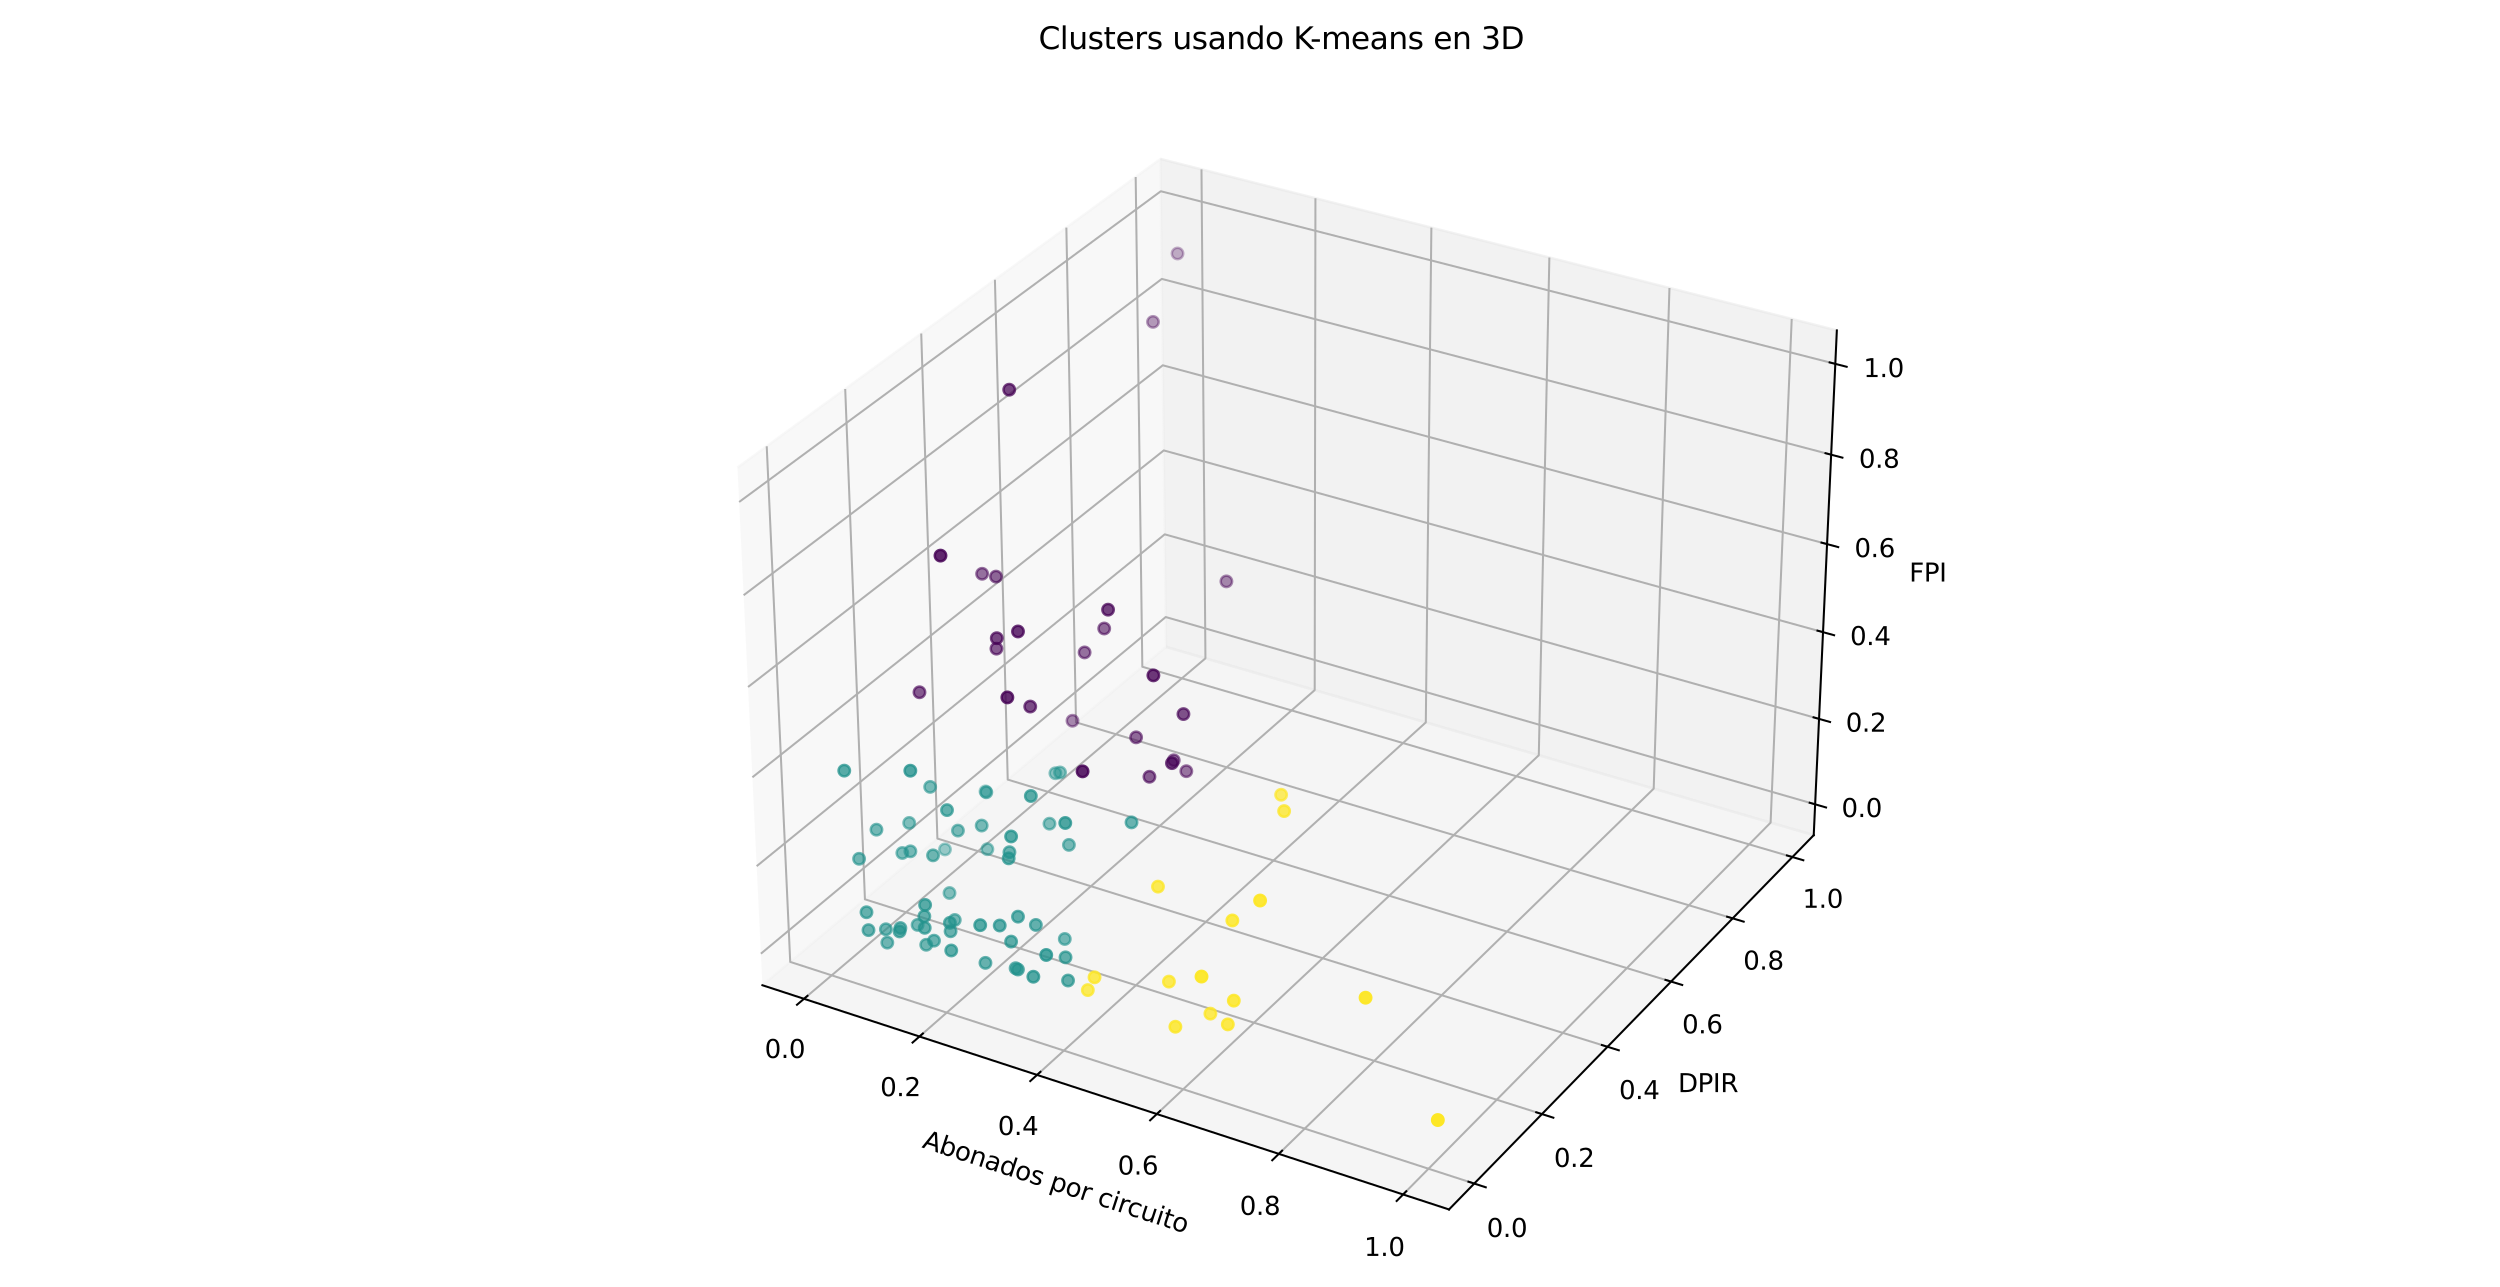 <?xml version="1.0" encoding="utf-8" standalone="no"?>
<!DOCTYPE svg PUBLIC "-//W3C//DTD SVG 1.1//EN"
  "http://www.w3.org/Graphics/SVG/1.1/DTD/svg11.dtd">
<svg xmlns:xlink="http://www.w3.org/1999/xlink" width="983.52pt" height="506.16pt" viewBox="0 0 983.52 506.16" xmlns="http://www.w3.org/2000/svg" version="1.1">
 <defs>
  <style type="text/css">*{stroke-linejoin: round; stroke-linecap: butt}</style>
 </defs>
 <g id="figure_1">
  <g id="patch_1">
   <path d="M 0 506.16 
L 983.52 506.16 
L 983.52 0 
L 0 0 
z
" style="fill: #ffffff"/>
  </g>
  <g id="patch_2">
   <path d="M 263.628 506.16 
L 744.48 506.16 
L 744.48 25.308 
L 263.628 25.308 
z
" style="fill: #ffffff"/>
  </g>
  <g id="pane3d_1">
   <g id="patch_3">
    <path d="M 299.936 387.597 
L 458.729 254.494 
L 456.521 62.535 
L 290.129 183.96 
" style="fill: #f2f2f2; opacity: 0.5; stroke: #f2f2f2; stroke-linejoin: miter"/>
   </g>
  </g>
  <g id="pane3d_2">
   <g id="patch_4">
    <path d="M 458.729 254.494 
L 713.535 328.556 
L 722.628 129.985 
L 456.521 62.535 
" style="fill: #e6e6e6; opacity: 0.5; stroke: #e6e6e6; stroke-linejoin: miter"/>
   </g>
  </g>
  <g id="pane3d_3">
   <g id="patch_5">
    <path d="M 299.936 387.597 
L 570.043 475.814 
L 713.535 328.556 
L 458.729 254.494 
" style="fill: #ececec; opacity: 0.5; stroke: #ececec; stroke-linejoin: miter"/>
   </g>
  </g>
  <g id="grid3d_1">
   <g id="Line3DCollection_1">
    <path d="M 316.295 392.94 
L 474.225 258.998 
L 472.673 66.629 
" style="fill: none; stroke: #b0b0b0; stroke-width: 0.8"/>
    <path d="M 361.721 407.776 
L 517.213 271.493 
L 517.5 77.991 
" style="fill: none; stroke: #b0b0b0; stroke-width: 0.8"/>
    <path d="M 407.98 422.885 
L 560.923 284.198 
L 563.113 89.553 
" style="fill: none; stroke: #b0b0b0; stroke-width: 0.8"/>
    <path d="M 455.094 438.272 
L 605.373 297.118 
L 609.532 101.319 
" style="fill: none; stroke: #b0b0b0; stroke-width: 0.8"/>
    <path d="M 503.088 453.947 
L 650.582 310.258 
L 656.779 113.294 
" style="fill: none; stroke: #b0b0b0; stroke-width: 0.8"/>
    <path d="M 551.985 469.917 
L 696.571 323.625 
L 704.876 125.486 
" style="fill: none; stroke: #b0b0b0; stroke-width: 0.8"/>
   </g>
  </g>
  <g id="grid3d_2">
   <g id="Line3DCollection_2">
    <path d="M 301.636 175.563 
L 310.878 378.425 
L 579.971 465.625 
" style="fill: none; stroke: #b0b0b0; stroke-width: 0.8"/>
    <path d="M 332.511 153.032 
L 340.268 353.79 
L 606.609 438.288 
" style="fill: none; stroke: #b0b0b0; stroke-width: 0.8"/>
    <path d="M 362.42 131.205 
L 368.777 329.893 
L 632.406 411.814 
" style="fill: none; stroke: #b0b0b0; stroke-width: 0.8"/>
    <path d="M 391.408 110.052 
L 396.445 306.701 
L 657.404 386.16 
" style="fill: none; stroke: #b0b0b0; stroke-width: 0.8"/>
    <path d="M 419.515 89.54 
L 423.308 284.184 
L 681.637 361.291 
" style="fill: none; stroke: #b0b0b0; stroke-width: 0.8"/>
    <path d="M 446.782 69.642 
L 449.401 262.313 
L 705.141 337.17 
" style="fill: none; stroke: #b0b0b0; stroke-width: 0.8"/>
   </g>
  </g>
  <g id="grid3d_3">
   <g id="Line3DCollection_3">
    <path d="M 714.09 316.428 
L 458.594 242.747 
L 299.338 375.18 
" style="fill: none; stroke: #b0b0b0; stroke-width: 0.8"/>
    <path d="M 715.629 282.821 
L 458.219 210.21 
L 297.68 340.756 
" style="fill: none; stroke: #b0b0b0; stroke-width: 0.8"/>
    <path d="M 717.192 248.701 
L 457.84 177.201 
L 295.996 305.788 
" style="fill: none; stroke: #b0b0b0; stroke-width: 0.8"/>
    <path d="M 718.778 214.058 
L 457.455 143.709 
L 294.285 270.262 
" style="fill: none; stroke: #b0b0b0; stroke-width: 0.8"/>
    <path d="M 720.389 178.878 
L 457.064 109.725 
L 292.547 234.164 
" style="fill: none; stroke: #b0b0b0; stroke-width: 0.8"/>
    <path d="M 722.025 143.15 
L 456.667 75.236 
L 290.78 197.482 
" style="fill: none; stroke: #b0b0b0; stroke-width: 0.8"/>
   </g>
  </g>
  <g id="axis3d_1">
   <g id="line2d_1">
    <path d="M 299.936 387.597 
L 570.043 475.814 
" style="fill: none; stroke: #000000; stroke-width: 0.8; stroke-linecap: square"/>
   </g>
   <g id="xtick_1">
    <g id="line2d_2">
     <path d="M 317.67 391.774 
L 313.538 395.278 
" style="fill: none; stroke: #000000; stroke-width: 0.8; stroke-linecap: square"/>
    </g>
    <g id="text_1">
     <!-- 0.0 -->
     <g transform="translate(300.827 416.223) scale(0.1 -0.1)">
      <defs>
       <path id="DejaVuSans-30" d="M 2034 4250 
Q 1547 4250 1301 3770 
Q 1056 3291 1056 2328 
Q 1056 1369 1301 889 
Q 1547 409 2034 409 
Q 2525 409 2770 889 
Q 3016 1369 3016 2328 
Q 3016 3291 2770 3770 
Q 2525 4250 2034 4250 
z
M 2034 4750 
Q 2819 4750 3233 4129 
Q 3647 3509 3647 2328 
Q 3647 1150 3233 529 
Q 2819 -91 2034 -91 
Q 1250 -91 836 529 
Q 422 1150 422 2328 
Q 422 3509 836 4129 
Q 1250 4750 2034 4750 
z
" transform="scale(0.016)"/>
       <path id="DejaVuSans-2e" d="M 684 794 
L 1344 794 
L 1344 0 
L 684 0 
L 684 794 
z
" transform="scale(0.016)"/>
      </defs>
      <use xlink:href="#DejaVuSans-30"/>
      <use xlink:href="#DejaVuSans-2e" x="63.623"/>
      <use xlink:href="#DejaVuSans-30" x="95.41"/>
     </g>
    </g>
   </g>
   <g id="xtick_2">
    <g id="line2d_3">
     <path d="M 363.076 406.589 
L 359.005 410.157 
" style="fill: none; stroke: #000000; stroke-width: 0.8; stroke-linecap: square"/>
    </g>
    <g id="text_2">
     <!-- 0.2 -->
     <g transform="translate(346.279 431.233) scale(0.1 -0.1)">
      <defs>
       <path id="DejaVuSans-32" d="M 1228 531 
L 3431 531 
L 3431 0 
L 469 0 
L 469 531 
Q 828 903 1448 1529 
Q 2069 2156 2228 2338 
Q 2531 2678 2651 2914 
Q 2772 3150 2772 3378 
Q 2772 3750 2511 3984 
Q 2250 4219 1831 4219 
Q 1534 4219 1204 4116 
Q 875 4013 500 3803 
L 500 4441 
Q 881 4594 1212 4672 
Q 1544 4750 1819 4750 
Q 2544 4750 2975 4387 
Q 3406 4025 3406 3419 
Q 3406 3131 3298 2873 
Q 3191 2616 2906 2266 
Q 2828 2175 2409 1742 
Q 1991 1309 1228 531 
z
" transform="scale(0.016)"/>
      </defs>
      <use xlink:href="#DejaVuSans-30"/>
      <use xlink:href="#DejaVuSans-2e" x="63.623"/>
      <use xlink:href="#DejaVuSans-32" x="95.41"/>
     </g>
    </g>
   </g>
   <g id="xtick_3">
    <g id="line2d_4">
     <path d="M 409.314 421.675 
L 405.307 425.309 
" style="fill: none; stroke: #000000; stroke-width: 0.8; stroke-linecap: square"/>
    </g>
    <g id="text_3">
     <!-- 0.4 -->
     <g transform="translate(392.566 446.518) scale(0.1 -0.1)">
      <defs>
       <path id="DejaVuSans-34" d="M 2419 4116 
L 825 1625 
L 2419 1625 
L 2419 4116 
z
M 2253 4666 
L 3047 4666 
L 3047 1625 
L 3713 1625 
L 3713 1100 
L 3047 1100 
L 3047 0 
L 2419 0 
L 2419 1100 
L 313 1100 
L 313 1709 
L 2253 4666 
z
" transform="scale(0.016)"/>
      </defs>
      <use xlink:href="#DejaVuSans-30"/>
      <use xlink:href="#DejaVuSans-2e" x="63.623"/>
      <use xlink:href="#DejaVuSans-34" x="95.41"/>
     </g>
    </g>
   </g>
   <g id="xtick_4">
    <g id="line2d_5">
     <path d="M 456.406 437.04 
L 452.465 440.741 
" style="fill: none; stroke: #000000; stroke-width: 0.8; stroke-linecap: square"/>
    </g>
    <g id="text_4">
     <!-- 0.6 -->
     <g transform="translate(439.71 462.087) scale(0.1 -0.1)">
      <defs>
       <path id="DejaVuSans-36" d="M 2113 2584 
Q 1688 2584 1439 2293 
Q 1191 2003 1191 1497 
Q 1191 994 1439 701 
Q 1688 409 2113 409 
Q 2538 409 2786 701 
Q 3034 994 3034 1497 
Q 3034 2003 2786 2293 
Q 2538 2584 2113 2584 
z
M 3366 4563 
L 3366 3988 
Q 3128 4100 2886 4159 
Q 2644 4219 2406 4219 
Q 1781 4219 1451 3797 
Q 1122 3375 1075 2522 
Q 1259 2794 1537 2939 
Q 1816 3084 2150 3084 
Q 2853 3084 3261 2657 
Q 3669 2231 3669 1497 
Q 3669 778 3244 343 
Q 2819 -91 2113 -91 
Q 1303 -91 875 529 
Q 447 1150 447 2328 
Q 447 3434 972 4092 
Q 1497 4750 2381 4750 
Q 2619 4750 2861 4703 
Q 3103 4656 3366 4563 
z
" transform="scale(0.016)"/>
      </defs>
      <use xlink:href="#DejaVuSans-30"/>
      <use xlink:href="#DejaVuSans-2e" x="63.623"/>
      <use xlink:href="#DejaVuSans-36" x="95.41"/>
     </g>
    </g>
   </g>
   <g id="xtick_5">
    <g id="line2d_6">
     <path d="M 504.376 452.692 
L 500.505 456.462 
" style="fill: none; stroke: #000000; stroke-width: 0.8; stroke-linecap: square"/>
    </g>
    <g id="text_5">
     <!-- 0.8 -->
     <g transform="translate(487.736 477.947) scale(0.1 -0.1)">
      <defs>
       <path id="DejaVuSans-38" d="M 2034 2216 
Q 1584 2216 1326 1975 
Q 1069 1734 1069 1313 
Q 1069 891 1326 650 
Q 1584 409 2034 409 
Q 2484 409 2743 651 
Q 3003 894 3003 1313 
Q 3003 1734 2745 1975 
Q 2488 2216 2034 2216 
z
M 1403 2484 
Q 997 2584 770 2862 
Q 544 3141 544 3541 
Q 544 4100 942 4425 
Q 1341 4750 2034 4750 
Q 2731 4750 3128 4425 
Q 3525 4100 3525 3541 
Q 3525 3141 3298 2862 
Q 3072 2584 2669 2484 
Q 3125 2378 3379 2068 
Q 3634 1759 3634 1313 
Q 3634 634 3220 271 
Q 2806 -91 2034 -91 
Q 1263 -91 848 271 
Q 434 634 434 1313 
Q 434 1759 690 2068 
Q 947 2378 1403 2484 
z
M 1172 3481 
Q 1172 3119 1398 2916 
Q 1625 2713 2034 2713 
Q 2441 2713 2670 2916 
Q 2900 3119 2900 3481 
Q 2900 3844 2670 4047 
Q 2441 4250 2034 4250 
Q 1625 4250 1398 4047 
Q 1172 3844 1172 3481 
z
" transform="scale(0.016)"/>
      </defs>
      <use xlink:href="#DejaVuSans-30"/>
      <use xlink:href="#DejaVuSans-2e" x="63.623"/>
      <use xlink:href="#DejaVuSans-38" x="95.41"/>
     </g>
    </g>
   </g>
   <g id="xtick_6">
    <g id="line2d_7">
     <path d="M 553.249 468.638 
L 549.452 472.48 
" style="fill: none; stroke: #000000; stroke-width: 0.8; stroke-linecap: square"/>
    </g>
    <g id="text_6">
     <!-- 1.0 -->
     <g transform="translate(536.669 494.106) scale(0.1 -0.1)">
      <defs>
       <path id="DejaVuSans-31" d="M 794 531 
L 1825 531 
L 1825 4091 
L 703 3866 
L 703 4441 
L 1819 4666 
L 2450 4666 
L 2450 531 
L 3481 531 
L 3481 0 
L 794 0 
L 794 531 
z
" transform="scale(0.016)"/>
      </defs>
      <use xlink:href="#DejaVuSans-31"/>
      <use xlink:href="#DejaVuSans-2e" x="63.623"/>
      <use xlink:href="#DejaVuSans-30" x="95.41"/>
     </g>
    </g>
   </g>
   <g id="text_7">
    <!-- Abonados por circuito -->
    <g transform="translate(362.439 451.356) rotate(-341.913) scale(0.1 -0.1)">
     <defs>
      <path id="DejaVuSans-41" d="M 2188 4044 
L 1331 1722 
L 3047 1722 
L 2188 4044 
z
M 1831 4666 
L 2547 4666 
L 4325 0 
L 3669 0 
L 3244 1197 
L 1141 1197 
L 716 0 
L 50 0 
L 1831 4666 
z
" transform="scale(0.016)"/>
      <path id="DejaVuSans-62" d="M 3116 1747 
Q 3116 2381 2855 2742 
Q 2594 3103 2138 3103 
Q 1681 3103 1420 2742 
Q 1159 2381 1159 1747 
Q 1159 1113 1420 752 
Q 1681 391 2138 391 
Q 2594 391 2855 752 
Q 3116 1113 3116 1747 
z
M 1159 2969 
Q 1341 3281 1617 3432 
Q 1894 3584 2278 3584 
Q 2916 3584 3314 3078 
Q 3713 2572 3713 1747 
Q 3713 922 3314 415 
Q 2916 -91 2278 -91 
Q 1894 -91 1617 61 
Q 1341 213 1159 525 
L 1159 0 
L 581 0 
L 581 4863 
L 1159 4863 
L 1159 2969 
z
" transform="scale(0.016)"/>
      <path id="DejaVuSans-6f" d="M 1959 3097 
Q 1497 3097 1228 2736 
Q 959 2375 959 1747 
Q 959 1119 1226 758 
Q 1494 397 1959 397 
Q 2419 397 2687 759 
Q 2956 1122 2956 1747 
Q 2956 2369 2687 2733 
Q 2419 3097 1959 3097 
z
M 1959 3584 
Q 2709 3584 3137 3096 
Q 3566 2609 3566 1747 
Q 3566 888 3137 398 
Q 2709 -91 1959 -91 
Q 1206 -91 779 398 
Q 353 888 353 1747 
Q 353 2609 779 3096 
Q 1206 3584 1959 3584 
z
" transform="scale(0.016)"/>
      <path id="DejaVuSans-6e" d="M 3513 2113 
L 3513 0 
L 2938 0 
L 2938 2094 
Q 2938 2591 2744 2837 
Q 2550 3084 2163 3084 
Q 1697 3084 1428 2787 
Q 1159 2491 1159 1978 
L 1159 0 
L 581 0 
L 581 3500 
L 1159 3500 
L 1159 2956 
Q 1366 3272 1645 3428 
Q 1925 3584 2291 3584 
Q 2894 3584 3203 3211 
Q 3513 2838 3513 2113 
z
" transform="scale(0.016)"/>
      <path id="DejaVuSans-61" d="M 2194 1759 
Q 1497 1759 1228 1600 
Q 959 1441 959 1056 
Q 959 750 1161 570 
Q 1363 391 1709 391 
Q 2188 391 2477 730 
Q 2766 1069 2766 1631 
L 2766 1759 
L 2194 1759 
z
M 3341 1997 
L 3341 0 
L 2766 0 
L 2766 531 
Q 2569 213 2275 61 
Q 1981 -91 1556 -91 
Q 1019 -91 701 211 
Q 384 513 384 1019 
Q 384 1609 779 1909 
Q 1175 2209 1959 2209 
L 2766 2209 
L 2766 2266 
Q 2766 2663 2505 2880 
Q 2244 3097 1772 3097 
Q 1472 3097 1187 3025 
Q 903 2953 641 2809 
L 641 3341 
Q 956 3463 1253 3523 
Q 1550 3584 1831 3584 
Q 2591 3584 2966 3190 
Q 3341 2797 3341 1997 
z
" transform="scale(0.016)"/>
      <path id="DejaVuSans-64" d="M 2906 2969 
L 2906 4863 
L 3481 4863 
L 3481 0 
L 2906 0 
L 2906 525 
Q 2725 213 2448 61 
Q 2172 -91 1784 -91 
Q 1150 -91 751 415 
Q 353 922 353 1747 
Q 353 2572 751 3078 
Q 1150 3584 1784 3584 
Q 2172 3584 2448 3432 
Q 2725 3281 2906 2969 
z
M 947 1747 
Q 947 1113 1208 752 
Q 1469 391 1925 391 
Q 2381 391 2643 752 
Q 2906 1113 2906 1747 
Q 2906 2381 2643 2742 
Q 2381 3103 1925 3103 
Q 1469 3103 1208 2742 
Q 947 2381 947 1747 
z
" transform="scale(0.016)"/>
      <path id="DejaVuSans-73" d="M 2834 3397 
L 2834 2853 
Q 2591 2978 2328 3040 
Q 2066 3103 1784 3103 
Q 1356 3103 1142 2972 
Q 928 2841 928 2578 
Q 928 2378 1081 2264 
Q 1234 2150 1697 2047 
L 1894 2003 
Q 2506 1872 2764 1633 
Q 3022 1394 3022 966 
Q 3022 478 2636 193 
Q 2250 -91 1575 -91 
Q 1294 -91 989 -36 
Q 684 19 347 128 
L 347 722 
Q 666 556 975 473 
Q 1284 391 1588 391 
Q 1994 391 2212 530 
Q 2431 669 2431 922 
Q 2431 1156 2273 1281 
Q 2116 1406 1581 1522 
L 1381 1569 
Q 847 1681 609 1914 
Q 372 2147 372 2553 
Q 372 3047 722 3315 
Q 1072 3584 1716 3584 
Q 2034 3584 2315 3537 
Q 2597 3491 2834 3397 
z
" transform="scale(0.016)"/>
      <path id="DejaVuSans-20" transform="scale(0.016)"/>
      <path id="DejaVuSans-70" d="M 1159 525 
L 1159 -1331 
L 581 -1331 
L 581 3500 
L 1159 3500 
L 1159 2969 
Q 1341 3281 1617 3432 
Q 1894 3584 2278 3584 
Q 2916 3584 3314 3078 
Q 3713 2572 3713 1747 
Q 3713 922 3314 415 
Q 2916 -91 2278 -91 
Q 1894 -91 1617 61 
Q 1341 213 1159 525 
z
M 3116 1747 
Q 3116 2381 2855 2742 
Q 2594 3103 2138 3103 
Q 1681 3103 1420 2742 
Q 1159 2381 1159 1747 
Q 1159 1113 1420 752 
Q 1681 391 2138 391 
Q 2594 391 2855 752 
Q 3116 1113 3116 1747 
z
" transform="scale(0.016)"/>
      <path id="DejaVuSans-72" d="M 2631 2963 
Q 2534 3019 2420 3045 
Q 2306 3072 2169 3072 
Q 1681 3072 1420 2755 
Q 1159 2438 1159 1844 
L 1159 0 
L 581 0 
L 581 3500 
L 1159 3500 
L 1159 2956 
Q 1341 3275 1631 3429 
Q 1922 3584 2338 3584 
Q 2397 3584 2469 3576 
Q 2541 3569 2628 3553 
L 2631 2963 
z
" transform="scale(0.016)"/>
      <path id="DejaVuSans-63" d="M 3122 3366 
L 3122 2828 
Q 2878 2963 2633 3030 
Q 2388 3097 2138 3097 
Q 1578 3097 1268 2742 
Q 959 2388 959 1747 
Q 959 1106 1268 751 
Q 1578 397 2138 397 
Q 2388 397 2633 464 
Q 2878 531 3122 666 
L 3122 134 
Q 2881 22 2623 -34 
Q 2366 -91 2075 -91 
Q 1284 -91 818 406 
Q 353 903 353 1747 
Q 353 2603 823 3093 
Q 1294 3584 2113 3584 
Q 2378 3584 2631 3529 
Q 2884 3475 3122 3366 
z
" transform="scale(0.016)"/>
      <path id="DejaVuSans-69" d="M 603 3500 
L 1178 3500 
L 1178 0 
L 603 0 
L 603 3500 
z
M 603 4863 
L 1178 4863 
L 1178 4134 
L 603 4134 
L 603 4863 
z
" transform="scale(0.016)"/>
      <path id="DejaVuSans-75" d="M 544 1381 
L 544 3500 
L 1119 3500 
L 1119 1403 
Q 1119 906 1312 657 
Q 1506 409 1894 409 
Q 2359 409 2629 706 
Q 2900 1003 2900 1516 
L 2900 3500 
L 3475 3500 
L 3475 0 
L 2900 0 
L 2900 538 
Q 2691 219 2414 64 
Q 2138 -91 1772 -91 
Q 1169 -91 856 284 
Q 544 659 544 1381 
z
M 1991 3584 
L 1991 3584 
z
" transform="scale(0.016)"/>
      <path id="DejaVuSans-74" d="M 1172 4494 
L 1172 3500 
L 2356 3500 
L 2356 3053 
L 1172 3053 
L 1172 1153 
Q 1172 725 1289 603 
Q 1406 481 1766 481 
L 2356 481 
L 2356 0 
L 1766 0 
Q 1100 0 847 248 
Q 594 497 594 1153 
L 594 3053 
L 172 3053 
L 172 3500 
L 594 3500 
L 594 4494 
L 1172 4494 
z
" transform="scale(0.016)"/>
     </defs>
     <use xlink:href="#DejaVuSans-41"/>
     <use xlink:href="#DejaVuSans-62" x="68.408"/>
     <use xlink:href="#DejaVuSans-6f" x="131.885"/>
     <use xlink:href="#DejaVuSans-6e" x="193.066"/>
     <use xlink:href="#DejaVuSans-61" x="256.445"/>
     <use xlink:href="#DejaVuSans-64" x="317.725"/>
     <use xlink:href="#DejaVuSans-6f" x="381.201"/>
     <use xlink:href="#DejaVuSans-73" x="442.383"/>
     <use xlink:href="#DejaVuSans-20" x="494.482"/>
     <use xlink:href="#DejaVuSans-70" x="526.27"/>
     <use xlink:href="#DejaVuSans-6f" x="589.746"/>
     <use xlink:href="#DejaVuSans-72" x="650.928"/>
     <use xlink:href="#DejaVuSans-20" x="692.041"/>
     <use xlink:href="#DejaVuSans-63" x="723.828"/>
     <use xlink:href="#DejaVuSans-69" x="778.809"/>
     <use xlink:href="#DejaVuSans-72" x="806.592"/>
     <use xlink:href="#DejaVuSans-63" x="845.455"/>
     <use xlink:href="#DejaVuSans-75" x="900.436"/>
     <use xlink:href="#DejaVuSans-69" x="963.814"/>
     <use xlink:href="#DejaVuSans-74" x="991.598"/>
     <use xlink:href="#DejaVuSans-6f" x="1030.807"/>
    </g>
   </g>
  </g>
  <g id="axis3d_2">
   <g id="line2d_8">
    <path d="M 713.535 328.556 
L 570.043 475.814 
" style="fill: none; stroke: #000000; stroke-width: 0.8; stroke-linecap: square"/>
   </g>
   <g id="xtick_7">
    <g id="line2d_9">
     <path d="M 577.704 464.89 
L 584.512 467.097 
" style="fill: none; stroke: #000000; stroke-width: 0.8; stroke-linecap: square"/>
    </g>
    <g id="text_8">
     <!-- 0.0 -->
     <g transform="translate(584.897 486.643) scale(0.1 -0.1)">
      <use xlink:href="#DejaVuSans-30"/>
      <use xlink:href="#DejaVuSans-2e" x="63.623"/>
      <use xlink:href="#DejaVuSans-30" x="95.41"/>
     </g>
    </g>
   </g>
   <g id="xtick_8">
    <g id="line2d_10">
     <path d="M 604.366 437.577 
L 611.1 439.713 
" style="fill: none; stroke: #000000; stroke-width: 0.8; stroke-linecap: square"/>
    </g>
    <g id="text_9">
     <!-- 0.2 -->
     <g transform="translate(611.337 459.083) scale(0.1 -0.1)">
      <use xlink:href="#DejaVuSans-30"/>
      <use xlink:href="#DejaVuSans-2e" x="63.623"/>
      <use xlink:href="#DejaVuSans-32" x="95.41"/>
     </g>
    </g>
   </g>
   <g id="xtick_9">
    <g id="line2d_11">
     <path d="M 630.188 411.124 
L 636.848 413.194 
" style="fill: none; stroke: #000000; stroke-width: 0.8; stroke-linecap: square"/>
    </g>
    <g id="text_10">
     <!-- 0.4 -->
     <g transform="translate(636.943 432.391) scale(0.1 -0.1)">
      <use xlink:href="#DejaVuSans-30"/>
      <use xlink:href="#DejaVuSans-2e" x="63.623"/>
      <use xlink:href="#DejaVuSans-34" x="95.41"/>
     </g>
    </g>
   </g>
   <g id="xtick_10">
    <g id="line2d_12">
     <path d="M 655.21 385.492 
L 661.797 387.498 
" style="fill: none; stroke: #000000; stroke-width: 0.8; stroke-linecap: square"/>
    </g>
    <g id="text_11">
     <!-- 0.6 -->
     <g transform="translate(661.754 406.528) scale(0.1 -0.1)">
      <use xlink:href="#DejaVuSans-30"/>
      <use xlink:href="#DejaVuSans-2e" x="63.623"/>
      <use xlink:href="#DejaVuSans-36" x="95.41"/>
     </g>
    </g>
   </g>
   <g id="xtick_11">
    <g id="line2d_13">
     <path d="M 679.467 360.643 
L 685.983 362.588 
" style="fill: none; stroke: #000000; stroke-width: 0.8; stroke-linecap: square"/>
    </g>
    <g id="text_12">
     <!-- 0.8 -->
     <g transform="translate(685.807 381.456) scale(0.1 -0.1)">
      <use xlink:href="#DejaVuSans-30"/>
      <use xlink:href="#DejaVuSans-2e" x="63.623"/>
      <use xlink:href="#DejaVuSans-38" x="95.41"/>
     </g>
    </g>
   </g>
   <g id="xtick_12">
    <g id="line2d_14">
     <path d="M 702.994 336.542 
L 709.44 338.429 
" style="fill: none; stroke: #000000; stroke-width: 0.8; stroke-linecap: square"/>
    </g>
    <g id="text_13">
     <!-- 1.0 -->
     <g transform="translate(709.135 357.139) scale(0.1 -0.1)">
      <use xlink:href="#DejaVuSans-31"/>
      <use xlink:href="#DejaVuSans-2e" x="63.623"/>
      <use xlink:href="#DejaVuSans-30" x="95.41"/>
     </g>
    </g>
   </g>
   <g id="text_14">
    <!-- DPIR -->
    <g transform="translate(660.143 429.643) scale(0.1 -0.1)">
     <defs>
      <path id="DejaVuSans-44" d="M 1259 4147 
L 1259 519 
L 2022 519 
Q 2988 519 3436 956 
Q 3884 1394 3884 2338 
Q 3884 3275 3436 3711 
Q 2988 4147 2022 4147 
L 1259 4147 
z
M 628 4666 
L 1925 4666 
Q 3281 4666 3915 4102 
Q 4550 3538 4550 2338 
Q 4550 1131 3912 565 
Q 3275 0 1925 0 
L 628 0 
L 628 4666 
z
" transform="scale(0.016)"/>
      <path id="DejaVuSans-50" d="M 1259 4147 
L 1259 2394 
L 2053 2394 
Q 2494 2394 2734 2622 
Q 2975 2850 2975 3272 
Q 2975 3691 2734 3919 
Q 2494 4147 2053 4147 
L 1259 4147 
z
M 628 4666 
L 2053 4666 
Q 2838 4666 3239 4311 
Q 3641 3956 3641 3272 
Q 3641 2581 3239 2228 
Q 2838 1875 2053 1875 
L 1259 1875 
L 1259 0 
L 628 0 
L 628 4666 
z
" transform="scale(0.016)"/>
      <path id="DejaVuSans-49" d="M 628 4666 
L 1259 4666 
L 1259 0 
L 628 0 
L 628 4666 
z
" transform="scale(0.016)"/>
      <path id="DejaVuSans-52" d="M 2841 2188 
Q 3044 2119 3236 1894 
Q 3428 1669 3622 1275 
L 4263 0 
L 3584 0 
L 2988 1197 
Q 2756 1666 2539 1819 
Q 2322 1972 1947 1972 
L 1259 1972 
L 1259 0 
L 628 0 
L 628 4666 
L 2053 4666 
Q 2853 4666 3247 4331 
Q 3641 3997 3641 3322 
Q 3641 2881 3436 2590 
Q 3231 2300 2841 2188 
z
M 1259 4147 
L 1259 2491 
L 2053 2491 
Q 2509 2491 2742 2702 
Q 2975 2913 2975 3322 
Q 2975 3731 2742 3939 
Q 2509 4147 2053 4147 
L 1259 4147 
z
" transform="scale(0.016)"/>
     </defs>
     <use xlink:href="#DejaVuSans-44"/>
     <use xlink:href="#DejaVuSans-50" x="77.002"/>
     <use xlink:href="#DejaVuSans-49" x="137.305"/>
     <use xlink:href="#DejaVuSans-52" x="166.797"/>
    </g>
   </g>
  </g>
  <g id="axis3d_3">
   <g id="line2d_15">
    <path d="M 713.535 328.556 
L 722.628 129.985 
" style="fill: none; stroke: #000000; stroke-width: 0.8; stroke-linecap: square"/>
   </g>
   <g id="xtick_13">
    <g id="line2d_16">
     <path d="M 711.946 315.81 
L 718.385 317.667 
" style="fill: none; stroke: #000000; stroke-width: 0.8; stroke-linecap: square"/>
    </g>
    <g id="text_15">
     <!-- 0.0 -->
     <g transform="translate(724.461 321.431) scale(0.1 -0.1)">
      <use xlink:href="#DejaVuSans-30"/>
      <use xlink:href="#DejaVuSans-2e" x="63.623"/>
      <use xlink:href="#DejaVuSans-30" x="95.41"/>
     </g>
    </g>
   </g>
   <g id="xtick_14">
    <g id="line2d_17">
     <path d="M 713.468 282.211 
L 719.957 284.042 
" style="fill: none; stroke: #000000; stroke-width: 0.8; stroke-linecap: square"/>
    </g>
    <g id="text_16">
     <!-- 0.2 -->
     <g transform="translate(726.135 287.861) scale(0.1 -0.1)">
      <use xlink:href="#DejaVuSans-30"/>
      <use xlink:href="#DejaVuSans-2e" x="63.623"/>
      <use xlink:href="#DejaVuSans-32" x="95.41"/>
     </g>
    </g>
   </g>
   <g id="xtick_15">
    <g id="line2d_18">
     <path d="M 715.013 248.101 
L 721.554 249.904 
" style="fill: none; stroke: #000000; stroke-width: 0.8; stroke-linecap: square"/>
    </g>
    <g id="text_17">
     <!-- 0.4 -->
     <g transform="translate(727.836 253.779) scale(0.1 -0.1)">
      <use xlink:href="#DejaVuSans-30"/>
      <use xlink:href="#DejaVuSans-2e" x="63.623"/>
      <use xlink:href="#DejaVuSans-34" x="95.41"/>
     </g>
    </g>
   </g>
   <g id="xtick_16">
    <g id="line2d_19">
     <path d="M 716.582 213.467 
L 723.175 215.241 
" style="fill: none; stroke: #000000; stroke-width: 0.8; stroke-linecap: square"/>
    </g>
    <g id="text_18">
     <!-- 0.6 -->
     <g transform="translate(729.562 219.176) scale(0.1 -0.1)">
      <use xlink:href="#DejaVuSans-30"/>
      <use xlink:href="#DejaVuSans-2e" x="63.623"/>
      <use xlink:href="#DejaVuSans-36" x="95.41"/>
     </g>
    </g>
   </g>
   <g id="xtick_17">
    <g id="line2d_20">
     <path d="M 718.176 178.297 
L 724.821 180.042 
" style="fill: none; stroke: #000000; stroke-width: 0.8; stroke-linecap: square"/>
    </g>
    <g id="text_19">
     <!-- 0.8 -->
     <g transform="translate(731.315 184.037) scale(0.1 -0.1)">
      <use xlink:href="#DejaVuSans-30"/>
      <use xlink:href="#DejaVuSans-2e" x="63.623"/>
      <use xlink:href="#DejaVuSans-38" x="95.41"/>
     </g>
    </g>
   </g>
   <g id="xtick_18">
    <g id="line2d_21">
     <path d="M 719.794 142.579 
L 726.494 144.294 
" style="fill: none; stroke: #000000; stroke-width: 0.8; stroke-linecap: square"/>
    </g>
    <g id="text_20">
     <!-- 1.0 -->
     <g transform="translate(733.095 148.352) scale(0.1 -0.1)">
      <use xlink:href="#DejaVuSans-31"/>
      <use xlink:href="#DejaVuSans-2e" x="63.623"/>
      <use xlink:href="#DejaVuSans-30" x="95.41"/>
     </g>
    </g>
   </g>
   <g id="text_21">
    <!-- FPI -->
    <g transform="translate(751.112 228.78) scale(0.1 -0.1)">
     <defs>
      <path id="DejaVuSans-46" d="M 628 4666 
L 3309 4666 
L 3309 4134 
L 1259 4134 
L 1259 2759 
L 3109 2759 
L 3109 2228 
L 1259 2228 
L 1259 0 
L 628 0 
L 628 4666 
z
" transform="scale(0.016)"/>
     </defs>
     <use xlink:href="#DejaVuSans-46"/>
     <use xlink:href="#DejaVuSans-50" x="57.52"/>
     <use xlink:href="#DejaVuSans-49" x="117.822"/>
    </g>
   </g>
  </g>
  <g id="axes_1">
   <g id="Path3DCollection_1">
    <defs>
     <path id="C0_0_2ffd35a0e4" d="M 0 2.236 
C 0.593 2.236 1.162 2 1.581 1.581 
C 2 1.162 2.236 0.593 2.236 -0 
C 2.236 -0.593 2 -1.162 1.581 -1.581 
C 1.162 -2 0.593 -2.236 0 -2.236 
C -0.593 -2.236 -1.162 -2 -1.581 -1.581 
C -2 -1.162 -2.236 -0.593 -2.236 0 
C -2.236 0.593 -2 1.162 -1.581 1.581 
C -1.162 2 -0.593 2.236 0 2.236 
z
"/>
    </defs>
    <g clip-path="url(#p0d450a696c)">
     <use xlink:href="#C0_0_2ffd35a0e4" x="463.254" y="99.726" style="fill: #440154; fill-opacity: 0.3; stroke: #440154; stroke-opacity: 0.3"/>
    </g>
    <g clip-path="url(#p0d450a696c)">
     <use xlink:href="#C0_0_2ffd35a0e4" x="387.684" y="311.324" style="fill: #21918c; fill-opacity: 0.386; stroke: #21918c; stroke-opacity: 0.386"/>
    </g>
    <g clip-path="url(#p0d450a696c)">
     <use xlink:href="#C0_0_2ffd35a0e4" x="453.603" y="126.637" style="fill: #440154; fill-opacity: 0.389; stroke: #440154; stroke-opacity: 0.389"/>
    </g>
    <g clip-path="url(#p0d450a696c)">
     <use xlink:href="#C0_0_2ffd35a0e4" x="482.478" y="228.721" style="fill: #440154; fill-opacity: 0.448; stroke: #440154; stroke-opacity: 0.448"/>
    </g>
    <g clip-path="url(#p0d450a696c)">
     <use xlink:href="#C0_0_2ffd35a0e4" x="371.764" y="334.172" style="fill: #21918c; fill-opacity: 0.45; stroke: #21918c; stroke-opacity: 0.45"/>
    </g>
    <g clip-path="url(#p0d450a696c)">
     <use xlink:href="#C0_0_2ffd35a0e4" x="421.925" y="283.543" style="fill: #440154; fill-opacity: 0.456; stroke: #440154; stroke-opacity: 0.456"/>
    </g>
    <g clip-path="url(#p0d450a696c)">
     <use xlink:href="#C0_0_2ffd35a0e4" x="415.206" y="304.199" style="fill: #21918c; fill-opacity: 0.513; stroke: #21918c; stroke-opacity: 0.513"/>
    </g>
    <g clip-path="url(#p0d450a696c)">
     <use xlink:href="#C0_0_2ffd35a0e4" x="388.439" y="334.081" style="fill: #21918c; fill-opacity: 0.523; stroke: #21918c; stroke-opacity: 0.523"/>
    </g>
    <g clip-path="url(#p0d450a696c)">
     <use xlink:href="#C0_0_2ffd35a0e4" x="466.709" y="303.391" style="fill: #440154; fill-opacity: 0.53; stroke: #440154; stroke-opacity: 0.53"/>
    </g>
    <g clip-path="url(#p0d450a696c)">
     <use xlink:href="#C0_0_2ffd35a0e4" x="417.042" y="303.899" style="fill: #21918c; fill-opacity: 0.538; stroke: #21918c; stroke-opacity: 0.538"/>
    </g>
    <g clip-path="url(#p0d450a696c)">
     <use xlink:href="#C0_0_2ffd35a0e4" x="373.549" y="351.313" style="fill: #21918c; fill-opacity: 0.55; stroke: #21918c; stroke-opacity: 0.55"/>
    </g>
    <g clip-path="url(#p0d450a696c)">
     <use xlink:href="#C0_0_2ffd35a0e4" x="386.373" y="225.732" style="fill: #440154; fill-opacity: 0.55; stroke: #440154; stroke-opacity: 0.55"/>
    </g>
    <g clip-path="url(#p0d450a696c)">
     <use xlink:href="#C0_0_2ffd35a0e4" x="426.689" y="256.671" style="fill: #440154; fill-opacity: 0.55; stroke: #440154; stroke-opacity: 0.55"/>
    </g>
    <g clip-path="url(#p0d450a696c)">
     <use xlink:href="#C0_0_2ffd35a0e4" x="412.872" y="324.043" style="fill: #21918c; fill-opacity: 0.561; stroke: #21918c; stroke-opacity: 0.561"/>
    </g>
    <g clip-path="url(#p0d450a696c)">
     <use xlink:href="#C0_0_2ffd35a0e4" x="461.759" y="299.111" style="fill: #440154; fill-opacity: 0.562; stroke: #440154; stroke-opacity: 0.562"/>
    </g>
    <g clip-path="url(#p0d450a696c)">
     <use xlink:href="#C0_0_2ffd35a0e4" x="357.684" y="323.74" style="fill: #21918c; fill-opacity: 0.565; stroke: #21918c; stroke-opacity: 0.565"/>
    </g>
    <g clip-path="url(#p0d450a696c)">
     <use xlink:href="#C0_0_2ffd35a0e4" x="434.406" y="247.259" style="fill: #440154; fill-opacity: 0.567; stroke: #440154; stroke-opacity: 0.567"/>
    </g>
    <g clip-path="url(#p0d450a696c)">
     <use xlink:href="#C0_0_2ffd35a0e4" x="446.95" y="290.076" style="fill: #440154; fill-opacity: 0.575; stroke: #440154; stroke-opacity: 0.575"/>
    </g>
    <g clip-path="url(#p0d450a696c)">
     <use xlink:href="#C0_0_2ffd35a0e4" x="354.987" y="335.574" style="fill: #21918c; fill-opacity: 0.585; stroke: #21918c; stroke-opacity: 0.585"/>
    </g>
    <g clip-path="url(#p0d450a696c)">
     <use xlink:href="#C0_0_2ffd35a0e4" x="391.83" y="226.839" style="fill: #440154; fill-opacity: 0.591; stroke: #440154; stroke-opacity: 0.591"/>
    </g>
    <g clip-path="url(#p0d450a696c)">
     <use xlink:href="#C0_0_2ffd35a0e4" x="376.868" y="326.765" style="fill: #21918c; fill-opacity: 0.594; stroke: #21918c; stroke-opacity: 0.594"/>
    </g>
    <g clip-path="url(#p0d450a696c)">
     <use xlink:href="#C0_0_2ffd35a0e4" x="386.197" y="324.78" style="fill: #21918c; fill-opacity: 0.595; stroke: #21918c; stroke-opacity: 0.595"/>
    </g>
    <g clip-path="url(#p0d450a696c)">
     <use xlink:href="#C0_0_2ffd35a0e4" x="365.937" y="309.567" style="fill: #21918c; fill-opacity: 0.599; stroke: #21918c; stroke-opacity: 0.599"/>
    </g>
    <g clip-path="url(#p0d450a696c)">
     <use xlink:href="#C0_0_2ffd35a0e4" x="420.522" y="332.385" style="fill: #21918c; fill-opacity: 0.603; stroke: #21918c; stroke-opacity: 0.603"/>
    </g>
    <g clip-path="url(#p0d450a696c)">
     <use xlink:href="#C0_0_2ffd35a0e4" x="358.164" y="334.921" style="fill: #21918c; fill-opacity: 0.609; stroke: #21918c; stroke-opacity: 0.609"/>
    </g>
    <g clip-path="url(#p0d450a696c)">
     <use xlink:href="#C0_0_2ffd35a0e4" x="375.617" y="361.923" style="fill: #21918c; fill-opacity: 0.614; stroke: #21918c; stroke-opacity: 0.614"/>
    </g>
    <g clip-path="url(#p0d450a696c)">
     <use xlink:href="#C0_0_2ffd35a0e4" x="388.015" y="311.681" style="fill: #21918c; fill-opacity: 0.614; stroke: #21918c; stroke-opacity: 0.614"/>
    </g>
    <g clip-path="url(#p0d450a696c)">
     <use xlink:href="#C0_0_2ffd35a0e4" x="344.809" y="326.401" style="fill: #21918c; fill-opacity: 0.615; stroke: #21918c; stroke-opacity: 0.615"/>
    </g>
    <g clip-path="url(#p0d450a696c)">
     <use xlink:href="#C0_0_2ffd35a0e4" x="360.994" y="363.862" style="fill: #21918c; fill-opacity: 0.616; stroke: #21918c; stroke-opacity: 0.616"/>
    </g>
    <g clip-path="url(#p0d450a696c)">
     <use xlink:href="#C0_0_2ffd35a0e4" x="452.197" y="305.583" style="fill: #440154; fill-opacity: 0.618; stroke: #440154; stroke-opacity: 0.618"/>
    </g>
    <g clip-path="url(#p0d450a696c)">
     <use xlink:href="#C0_0_2ffd35a0e4" x="418.894" y="369.4" style="fill: #21918c; fill-opacity: 0.621; stroke: #21918c; stroke-opacity: 0.621"/>
    </g>
    <g clip-path="url(#p0d450a696c)">
     <use xlink:href="#C0_0_2ffd35a0e4" x="392.009" y="255.185" style="fill: #440154; fill-opacity: 0.632; stroke: #440154; stroke-opacity: 0.632"/>
    </g>
    <g clip-path="url(#p0d450a696c)">
     <use xlink:href="#C0_0_2ffd35a0e4" x="361.73" y="272.342" style="fill: #440154; fill-opacity: 0.632; stroke: #440154; stroke-opacity: 0.632"/>
    </g>
    <g clip-path="url(#p0d450a696c)">
     <use xlink:href="#C0_0_2ffd35a0e4" x="337.974" y="337.854" style="fill: #21918c; fill-opacity: 0.632; stroke: #21918c; stroke-opacity: 0.632"/>
    </g>
    <g clip-path="url(#p0d450a696c)">
     <use xlink:href="#C0_0_2ffd35a0e4" x="349.078" y="370.834" style="fill: #21918c; fill-opacity: 0.635; stroke: #21918c; stroke-opacity: 0.635"/>
    </g>
    <g clip-path="url(#p0d450a696c)">
     <use xlink:href="#C0_0_2ffd35a0e4" x="364.386" y="371.685" style="fill: #21918c; fill-opacity: 0.639; stroke: #21918c; stroke-opacity: 0.639"/>
    </g>
    <g clip-path="url(#p0d450a696c)">
     <use xlink:href="#C0_0_2ffd35a0e4" x="367.064" y="336.505" style="fill: #21918c; fill-opacity: 0.64; stroke: #21918c; stroke-opacity: 0.64"/>
    </g>
    <g clip-path="url(#p0d450a696c)">
     <use xlink:href="#C0_0_2ffd35a0e4" x="348.516" y="365.582" style="fill: #21918c; fill-opacity: 0.648; stroke: #21918c; stroke-opacity: 0.648"/>
    </g>
    <g clip-path="url(#p0d450a696c)">
     <use xlink:href="#C0_0_2ffd35a0e4" x="367.438" y="370.069" style="fill: #21918c; fill-opacity: 0.664; stroke: #21918c; stroke-opacity: 0.664"/>
    </g>
    <g clip-path="url(#p0d450a696c)">
     <use xlink:href="#C0_0_2ffd35a0e4" x="445.148" y="323.532" style="fill: #21918c; fill-opacity: 0.664; stroke: #21918c; stroke-opacity: 0.664"/>
    </g>
    <g clip-path="url(#p0d450a696c)">
     <use xlink:href="#C0_0_2ffd35a0e4" x="373.969" y="366.371" style="fill: #21918c; fill-opacity: 0.665; stroke: #21918c; stroke-opacity: 0.665"/>
    </g>
    <g clip-path="url(#p0d450a696c)">
     <use xlink:href="#C0_0_2ffd35a0e4" x="397.122" y="335.256" style="fill: #21918c; fill-opacity: 0.67; stroke: #21918c; stroke-opacity: 0.67"/>
    </g>
    <g clip-path="url(#p0d450a696c)">
     <use xlink:href="#C0_0_2ffd35a0e4" x="465.574" y="280.924" style="fill: #440154; fill-opacity: 0.671; stroke: #440154; stroke-opacity: 0.671"/>
    </g>
    <g clip-path="url(#p0d450a696c)">
     <use xlink:href="#C0_0_2ffd35a0e4" x="387.686" y="378.805" style="fill: #21918c; fill-opacity: 0.672; stroke: #21918c; stroke-opacity: 0.672"/>
    </g>
    <g clip-path="url(#p0d450a696c)">
     <use xlink:href="#C0_0_2ffd35a0e4" x="341.675" y="365.918" style="fill: #21918c; fill-opacity: 0.672; stroke: #21918c; stroke-opacity: 0.672"/>
    </g>
    <g clip-path="url(#p0d450a696c)">
     <use xlink:href="#C0_0_2ffd35a0e4" x="399.549" y="380.901" style="fill: #21918c; fill-opacity: 0.677; stroke: #21918c; stroke-opacity: 0.677"/>
    </g>
    <g clip-path="url(#p0d450a696c)">
     <use xlink:href="#C0_0_2ffd35a0e4" x="340.883" y="358.883" style="fill: #21918c; fill-opacity: 0.681; stroke: #21918c; stroke-opacity: 0.681"/>
    </g>
    <g clip-path="url(#p0d450a696c)">
     <use xlink:href="#C0_0_2ffd35a0e4" x="354.22" y="365.1" style="fill: #21918c; fill-opacity: 0.686; stroke: #21918c; stroke-opacity: 0.686"/>
    </g>
    <g clip-path="url(#p0d450a696c)">
     <use xlink:href="#C0_0_2ffd35a0e4" x="407.518" y="363.875" style="fill: #21918c; fill-opacity: 0.686; stroke: #21918c; stroke-opacity: 0.686"/>
    </g>
    <g clip-path="url(#p0d450a696c)">
     <use xlink:href="#C0_0_2ffd35a0e4" x="363.646" y="360.47" style="fill: #21918c; fill-opacity: 0.688; stroke: #21918c; stroke-opacity: 0.688"/>
    </g>
    <g clip-path="url(#p0d450a696c)">
     <use xlink:href="#C0_0_2ffd35a0e4" x="372.565" y="318.7" style="fill: #21918c; fill-opacity: 0.694; stroke: #21918c; stroke-opacity: 0.694"/>
    </g>
    <g clip-path="url(#p0d450a696c)">
     <use xlink:href="#C0_0_2ffd35a0e4" x="405.302" y="277.964" style="fill: #440154; fill-opacity: 0.695; stroke: #440154; stroke-opacity: 0.695"/>
    </g>
    <g clip-path="url(#p0d450a696c)">
     <use xlink:href="#C0_0_2ffd35a0e4" x="353.907" y="366.438" style="fill: #21918c; fill-opacity: 0.697; stroke: #21918c; stroke-opacity: 0.697"/>
    </g>
    <g clip-path="url(#p0d450a696c)">
     <use xlink:href="#C0_0_2ffd35a0e4" x="504.006" y="312.664" style="fill: #fde725; fill-opacity: 0.698; stroke: #fde725; stroke-opacity: 0.698"/>
    </g>
    <g clip-path="url(#p0d450a696c)">
     <use xlink:href="#C0_0_2ffd35a0e4" x="419.187" y="376.631" style="fill: #21918c; fill-opacity: 0.702; stroke: #21918c; stroke-opacity: 0.702"/>
    </g>
    <g clip-path="url(#p0d450a696c)">
     <use xlink:href="#C0_0_2ffd35a0e4" x="373.698" y="363.046" style="fill: #21918c; fill-opacity: 0.702; stroke: #21918c; stroke-opacity: 0.702"/>
    </g>
    <g clip-path="url(#p0d450a696c)">
     <use xlink:href="#C0_0_2ffd35a0e4" x="363.795" y="365.017" style="fill: #21918c; fill-opacity: 0.703; stroke: #21918c; stroke-opacity: 0.703"/>
    </g>
    <g clip-path="url(#p0d450a696c)">
     <use xlink:href="#C0_0_2ffd35a0e4" x="420.18" y="385.742" style="fill: #21918c; fill-opacity: 0.704; stroke: #21918c; stroke-opacity: 0.704"/>
    </g>
    <g clip-path="url(#p0d450a696c)">
     <use xlink:href="#C0_0_2ffd35a0e4" x="392.139" y="251.07" style="fill: #440154; fill-opacity: 0.71; stroke: #440154; stroke-opacity: 0.71"/>
    </g>
    <g clip-path="url(#p0d450a696c)">
     <use xlink:href="#C0_0_2ffd35a0e4" x="400.487" y="360.617" style="fill: #21918c; fill-opacity: 0.713; stroke: #21918c; stroke-opacity: 0.713"/>
    </g>
    <g clip-path="url(#p0d450a696c)">
     <use xlink:href="#C0_0_2ffd35a0e4" x="374.229" y="373.931" style="fill: #21918c; fill-opacity: 0.715; stroke: #21918c; stroke-opacity: 0.715"/>
    </g>
    <g clip-path="url(#p0d450a696c)">
     <use xlink:href="#C0_0_2ffd35a0e4" x="396.814" y="337.683" style="fill: #21918c; fill-opacity: 0.715; stroke: #21918c; stroke-opacity: 0.715"/>
    </g>
    <g clip-path="url(#p0d450a696c)">
     <use xlink:href="#C0_0_2ffd35a0e4" x="397.778" y="370.428" style="fill: #21918c; fill-opacity: 0.717; stroke: #21918c; stroke-opacity: 0.717"/>
    </g>
    <g clip-path="url(#p0d450a696c)">
     <use xlink:href="#C0_0_2ffd35a0e4" x="461.051" y="300.22" style="fill: #440154; fill-opacity: 0.717; stroke: #440154; stroke-opacity: 0.717"/>
    </g>
    <g clip-path="url(#p0d450a696c)">
     <use xlink:href="#C0_0_2ffd35a0e4" x="397.036" y="153.309" style="fill: #440154; fill-opacity: 0.718; stroke: #440154; stroke-opacity: 0.718"/>
    </g>
    <g clip-path="url(#p0d450a696c)">
     <use xlink:href="#C0_0_2ffd35a0e4" x="435.924" y="239.853" style="fill: #440154; fill-opacity: 0.728; stroke: #440154; stroke-opacity: 0.728"/>
    </g>
    <g clip-path="url(#p0d450a696c)">
     <use xlink:href="#C0_0_2ffd35a0e4" x="400.46" y="381.405" style="fill: #21918c; fill-opacity: 0.729; stroke: #21918c; stroke-opacity: 0.729"/>
    </g>
    <g clip-path="url(#p0d450a696c)">
     <use xlink:href="#C0_0_2ffd35a0e4" x="393.299" y="364.105" style="fill: #21918c; fill-opacity: 0.734; stroke: #21918c; stroke-opacity: 0.734"/>
    </g>
    <g clip-path="url(#p0d450a696c)">
     <use xlink:href="#C0_0_2ffd35a0e4" x="363.948" y="356.006" style="fill: #21918c; fill-opacity: 0.736; stroke: #21918c; stroke-opacity: 0.736"/>
    </g>
    <g clip-path="url(#p0d450a696c)">
     <use xlink:href="#C0_0_2ffd35a0e4" x="405.539" y="313.146" style="fill: #21918c; fill-opacity: 0.737; stroke: #21918c; stroke-opacity: 0.737"/>
    </g>
    <g clip-path="url(#p0d450a696c)">
     <use xlink:href="#C0_0_2ffd35a0e4" x="332.134" y="303.178" style="fill: #21918c; fill-opacity: 0.746; stroke: #21918c; stroke-opacity: 0.746"/>
    </g>
    <g clip-path="url(#p0d450a696c)">
     <use xlink:href="#C0_0_2ffd35a0e4" x="385.622" y="363.965" style="fill: #21918c; fill-opacity: 0.752; stroke: #21918c; stroke-opacity: 0.752"/>
    </g>
    <g clip-path="url(#p0d450a696c)">
     <use xlink:href="#C0_0_2ffd35a0e4" x="397.78" y="329.072" style="fill: #21918c; fill-opacity: 0.753; stroke: #21918c; stroke-opacity: 0.753"/>
    </g>
    <g clip-path="url(#p0d450a696c)">
     <use xlink:href="#C0_0_2ffd35a0e4" x="427.964" y="389.505" style="fill: #fde725; fill-opacity: 0.759; stroke: #fde725; stroke-opacity: 0.759"/>
    </g>
    <g clip-path="url(#p0d450a696c)">
     <use xlink:href="#C0_0_2ffd35a0e4" x="505.183" y="319.084" style="fill: #fde725; fill-opacity: 0.766; stroke: #fde725; stroke-opacity: 0.766"/>
    </g>
    <g clip-path="url(#p0d450a696c)">
     <use xlink:href="#C0_0_2ffd35a0e4" x="406.529" y="384.255" style="fill: #21918c; fill-opacity: 0.768; stroke: #21918c; stroke-opacity: 0.768"/>
    </g>
    <g clip-path="url(#p0d450a696c)">
     <use xlink:href="#C0_0_2ffd35a0e4" x="455.562" y="348.807" style="fill: #fde725; fill-opacity: 0.771; stroke: #fde725; stroke-opacity: 0.771"/>
    </g>
    <g clip-path="url(#p0d450a696c)">
     <use xlink:href="#C0_0_2ffd35a0e4" x="400.487" y="248.425" style="fill: #440154; fill-opacity: 0.775; stroke: #440154; stroke-opacity: 0.775"/>
    </g>
    <g clip-path="url(#p0d450a696c)">
     <use xlink:href="#C0_0_2ffd35a0e4" x="476.185" y="398.774" style="fill: #fde725; fill-opacity: 0.776; stroke: #fde725; stroke-opacity: 0.776"/>
    </g>
    <g clip-path="url(#p0d450a696c)">
     <use xlink:href="#C0_0_2ffd35a0e4" x="453.752" y="265.699" style="fill: #440154; fill-opacity: 0.777; stroke: #440154; stroke-opacity: 0.777"/>
    </g>
    <g clip-path="url(#p0d450a696c)">
     <use xlink:href="#C0_0_2ffd35a0e4" x="459.871" y="386.175" style="fill: #fde725; fill-opacity: 0.78; stroke: #fde725; stroke-opacity: 0.78"/>
    </g>
    <g clip-path="url(#p0d450a696c)">
     <use xlink:href="#C0_0_2ffd35a0e4" x="419.089" y="323.764" style="fill: #21918c; fill-opacity: 0.787; stroke: #21918c; stroke-opacity: 0.787"/>
    </g>
    <g clip-path="url(#p0d450a696c)">
     <use xlink:href="#C0_0_2ffd35a0e4" x="358.132" y="303.204" style="fill: #21918c; fill-opacity: 0.79; stroke: #21918c; stroke-opacity: 0.79"/>
    </g>
    <g clip-path="url(#p0d450a696c)">
     <use xlink:href="#C0_0_2ffd35a0e4" x="430.597" y="384.478" style="fill: #fde725; fill-opacity: 0.792; stroke: #fde725; stroke-opacity: 0.792"/>
    </g>
    <g clip-path="url(#p0d450a696c)">
     <use xlink:href="#C0_0_2ffd35a0e4" x="411.596" y="375.692" style="fill: #21918c; fill-opacity: 0.804; stroke: #21918c; stroke-opacity: 0.804"/>
    </g>
    <g clip-path="url(#p0d450a696c)">
     <use xlink:href="#C0_0_2ffd35a0e4" x="396.304" y="274.366" style="fill: #440154; fill-opacity: 0.811; stroke: #440154; stroke-opacity: 0.811"/>
    </g>
    <g clip-path="url(#p0d450a696c)">
     <use xlink:href="#C0_0_2ffd35a0e4" x="483.041" y="402.998" style="fill: #fde725; fill-opacity: 0.823; stroke: #fde725; stroke-opacity: 0.823"/>
    </g>
    <g clip-path="url(#p0d450a696c)">
     <use xlink:href="#C0_0_2ffd35a0e4" x="462.41" y="403.929" style="fill: #fde725; fill-opacity: 0.826; stroke: #fde725; stroke-opacity: 0.826"/>
    </g>
    <g clip-path="url(#p0d450a696c)">
     <use xlink:href="#C0_0_2ffd35a0e4" x="484.821" y="362.113" style="fill: #fde725; fill-opacity: 0.828; stroke: #fde725; stroke-opacity: 0.828"/>
    </g>
    <g clip-path="url(#p0d450a696c)">
     <use xlink:href="#C0_0_2ffd35a0e4" x="369.996" y="218.582" style="fill: #440154; fill-opacity: 0.836; stroke: #440154; stroke-opacity: 0.836"/>
    </g>
    <g clip-path="url(#p0d450a696c)">
     <use xlink:href="#C0_0_2ffd35a0e4" x="425.893" y="303.46" style="fill: #440154; fill-opacity: 0.842; stroke: #440154; stroke-opacity: 0.842"/>
    </g>
    <g clip-path="url(#p0d450a696c)">
     <use xlink:href="#C0_0_2ffd35a0e4" x="485.39" y="393.663" style="fill: #fde725; fill-opacity: 0.847; stroke: #fde725; stroke-opacity: 0.847"/>
    </g>
    <g clip-path="url(#p0d450a696c)">
     <use xlink:href="#C0_0_2ffd35a0e4" x="495.732" y="354.276" style="fill: #fde725; fill-opacity: 0.914; stroke: #fde725; stroke-opacity: 0.914"/>
    </g>
    <g clip-path="url(#p0d450a696c)">
     <use xlink:href="#C0_0_2ffd35a0e4" x="472.684" y="384.186" style="fill: #fde725; fill-opacity: 0.932; stroke: #fde725; stroke-opacity: 0.932"/>
    </g>
    <g clip-path="url(#p0d450a696c)">
     <use xlink:href="#C0_0_2ffd35a0e4" x="537.226" y="392.506" style="fill: #fde725; fill-opacity: 0.947; stroke: #fde725; stroke-opacity: 0.947"/>
    </g>
    <g clip-path="url(#p0d450a696c)">
     <use xlink:href="#C0_0_2ffd35a0e4" x="565.659" y="440.631" style="fill: #fde725; stroke: #fde725"/>
    </g>
   </g>
   <g id="text_22">
    <!-- Clusters usando K-means en 3D -->
    <g transform="translate(408.575 19.308) scale(0.12 -0.12)">
     <defs>
      <path id="DejaVuSans-43" d="M 4122 4306 
L 4122 3641 
Q 3803 3938 3442 4084 
Q 3081 4231 2675 4231 
Q 1875 4231 1450 3742 
Q 1025 3253 1025 2328 
Q 1025 1406 1450 917 
Q 1875 428 2675 428 
Q 3081 428 3442 575 
Q 3803 722 4122 1019 
L 4122 359 
Q 3791 134 3420 21 
Q 3050 -91 2638 -91 
Q 1578 -91 968 557 
Q 359 1206 359 2328 
Q 359 3453 968 4101 
Q 1578 4750 2638 4750 
Q 3056 4750 3426 4639 
Q 3797 4528 4122 4306 
z
" transform="scale(0.016)"/>
      <path id="DejaVuSans-6c" d="M 603 4863 
L 1178 4863 
L 1178 0 
L 603 0 
L 603 4863 
z
" transform="scale(0.016)"/>
      <path id="DejaVuSans-65" d="M 3597 1894 
L 3597 1613 
L 953 1613 
Q 991 1019 1311 708 
Q 1631 397 2203 397 
Q 2534 397 2845 478 
Q 3156 559 3463 722 
L 3463 178 
Q 3153 47 2828 -22 
Q 2503 -91 2169 -91 
Q 1331 -91 842 396 
Q 353 884 353 1716 
Q 353 2575 817 3079 
Q 1281 3584 2069 3584 
Q 2775 3584 3186 3129 
Q 3597 2675 3597 1894 
z
M 3022 2063 
Q 3016 2534 2758 2815 
Q 2500 3097 2075 3097 
Q 1594 3097 1305 2825 
Q 1016 2553 972 2059 
L 3022 2063 
z
" transform="scale(0.016)"/>
      <path id="DejaVuSans-4b" d="M 628 4666 
L 1259 4666 
L 1259 2694 
L 3353 4666 
L 4166 4666 
L 1850 2491 
L 4331 0 
L 3500 0 
L 1259 2247 
L 1259 0 
L 628 0 
L 628 4666 
z
" transform="scale(0.016)"/>
      <path id="DejaVuSans-2d" d="M 313 2009 
L 1997 2009 
L 1997 1497 
L 313 1497 
L 313 2009 
z
" transform="scale(0.016)"/>
      <path id="DejaVuSans-6d" d="M 3328 2828 
Q 3544 3216 3844 3400 
Q 4144 3584 4550 3584 
Q 5097 3584 5394 3201 
Q 5691 2819 5691 2113 
L 5691 0 
L 5113 0 
L 5113 2094 
Q 5113 2597 4934 2840 
Q 4756 3084 4391 3084 
Q 3944 3084 3684 2787 
Q 3425 2491 3425 1978 
L 3425 0 
L 2847 0 
L 2847 2094 
Q 2847 2600 2669 2842 
Q 2491 3084 2119 3084 
Q 1678 3084 1418 2786 
Q 1159 2488 1159 1978 
L 1159 0 
L 581 0 
L 581 3500 
L 1159 3500 
L 1159 2956 
Q 1356 3278 1631 3431 
Q 1906 3584 2284 3584 
Q 2666 3584 2933 3390 
Q 3200 3197 3328 2828 
z
" transform="scale(0.016)"/>
      <path id="DejaVuSans-33" d="M 2597 2516 
Q 3050 2419 3304 2112 
Q 3559 1806 3559 1356 
Q 3559 666 3084 287 
Q 2609 -91 1734 -91 
Q 1441 -91 1130 -33 
Q 819 25 488 141 
L 488 750 
Q 750 597 1062 519 
Q 1375 441 1716 441 
Q 2309 441 2620 675 
Q 2931 909 2931 1356 
Q 2931 1769 2642 2001 
Q 2353 2234 1838 2234 
L 1294 2234 
L 1294 2753 
L 1863 2753 
Q 2328 2753 2575 2939 
Q 2822 3125 2822 3475 
Q 2822 3834 2567 4026 
Q 2313 4219 1838 4219 
Q 1578 4219 1281 4162 
Q 984 4106 628 3988 
L 628 4550 
Q 988 4650 1302 4700 
Q 1616 4750 1894 4750 
Q 2613 4750 3031 4423 
Q 3450 4097 3450 3541 
Q 3450 3153 3228 2886 
Q 3006 2619 2597 2516 
z
" transform="scale(0.016)"/>
     </defs>
     <use xlink:href="#DejaVuSans-43"/>
     <use xlink:href="#DejaVuSans-6c" x="69.824"/>
     <use xlink:href="#DejaVuSans-75" x="97.607"/>
     <use xlink:href="#DejaVuSans-73" x="160.986"/>
     <use xlink:href="#DejaVuSans-74" x="213.086"/>
     <use xlink:href="#DejaVuSans-65" x="252.295"/>
     <use xlink:href="#DejaVuSans-72" x="313.818"/>
     <use xlink:href="#DejaVuSans-73" x="354.932"/>
     <use xlink:href="#DejaVuSans-20" x="407.031"/>
     <use xlink:href="#DejaVuSans-75" x="438.818"/>
     <use xlink:href="#DejaVuSans-73" x="502.197"/>
     <use xlink:href="#DejaVuSans-61" x="554.297"/>
     <use xlink:href="#DejaVuSans-6e" x="615.576"/>
     <use xlink:href="#DejaVuSans-64" x="678.955"/>
     <use xlink:href="#DejaVuSans-6f" x="742.432"/>
     <use xlink:href="#DejaVuSans-20" x="803.613"/>
     <use xlink:href="#DejaVuSans-4b" x="835.4"/>
     <use xlink:href="#DejaVuSans-2d" x="890.477"/>
     <use xlink:href="#DejaVuSans-6d" x="926.561"/>
     <use xlink:href="#DejaVuSans-65" x="1023.973"/>
     <use xlink:href="#DejaVuSans-61" x="1085.496"/>
     <use xlink:href="#DejaVuSans-6e" x="1146.775"/>
     <use xlink:href="#DejaVuSans-73" x="1210.154"/>
     <use xlink:href="#DejaVuSans-20" x="1262.254"/>
     <use xlink:href="#DejaVuSans-65" x="1294.041"/>
     <use xlink:href="#DejaVuSans-6e" x="1355.564"/>
     <use xlink:href="#DejaVuSans-20" x="1418.943"/>
     <use xlink:href="#DejaVuSans-33" x="1450.73"/>
     <use xlink:href="#DejaVuSans-44" x="1514.354"/>
    </g>
   </g>
  </g>
 </g>
 <defs>
  <clipPath id="p0d450a696c">
   <rect x="263.628" y="25.308" width="480.852" height="480.852"/>
  </clipPath>
 </defs>
</svg>
